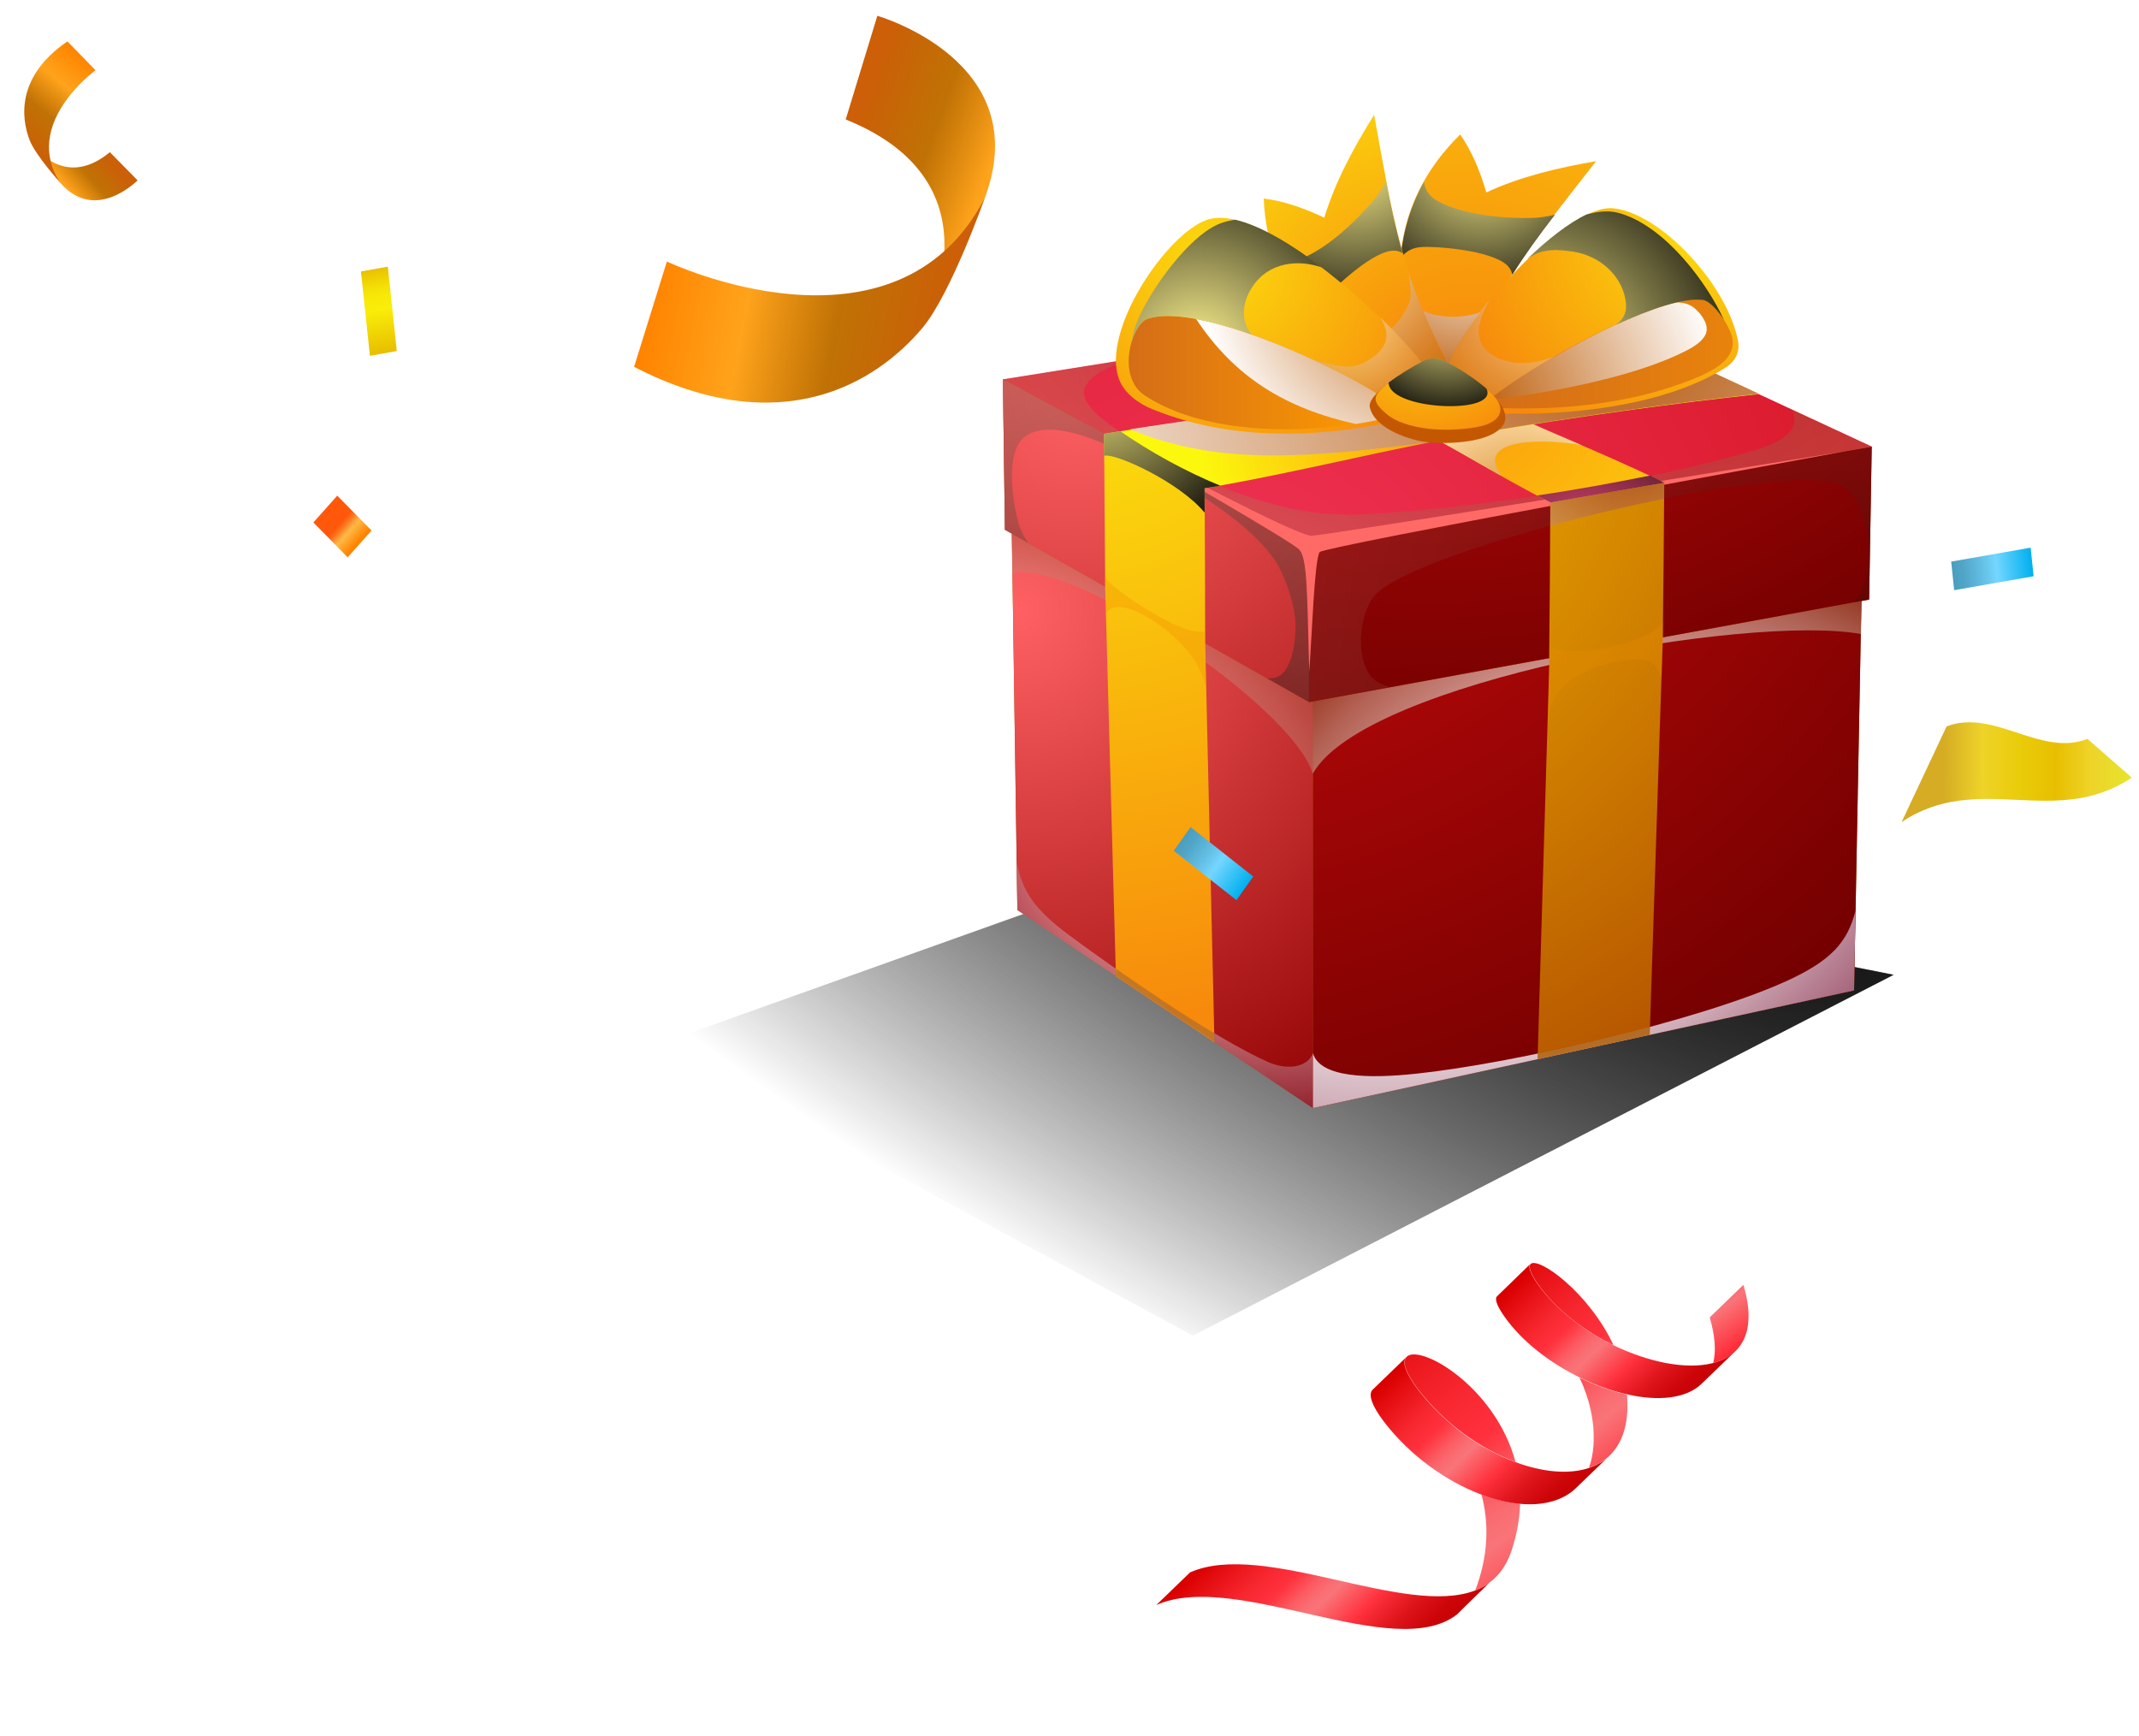 <svg width="913" height="741" viewBox="0 0 913 741" fill="none" xmlns="http://www.w3.org/2000/svg">
<g filter="url(#filter0_f_575_6475)">
<path d="M280.257 446.003L457.835 382.631L554.911 365.908L808.257 416.078L509.136 570.107L280.257 446.003Z" fill="url(#paint0_radial_575_6475)"/>
</g>
<g filter="url(#filter1_f_575_6475)">
<path d="M280.257 446.003L457.835 382.631L554.911 365.908L808.257 416.078L509.136 570.107L280.257 446.003Z" fill="url(#paint1_radial_575_6475)" fill-opacity="0.6"/>
</g>
<path fill-rule="evenodd" clip-rule="evenodd" d="M431.779 219.923H795.212L791.377 422.755L560.428 472.968L434.253 388.372L431.779 219.923Z" fill="#AB5500"/>
<path fill-rule="evenodd" clip-rule="evenodd" d="M560.428 472.968V219.923H431.779L434.253 388.372L560.428 472.968Z" fill="url(#paint2_radial_575_6475)"/>
<path fill-rule="evenodd" clip-rule="evenodd" d="M560.428 219.923V472.968L791.377 422.755L795.212 219.923H560.428Z" fill="url(#paint3_radial_575_6475)"/>
<path style="mix-blend-mode:multiply" opacity="0.5" fill-rule="evenodd" clip-rule="evenodd" d="M456.271 399.132C441.303 388.001 436.232 380.209 434.005 367.965L434.253 388.496L560.427 472.968V449.593C557.83 456.024 548.923 456.642 541.501 453.427C518.493 443.285 476.929 414.468 456.271 399.132Z" fill="url(#paint4_radial_575_6475)"/>
<path style="mix-blend-mode:multiply" fill-rule="evenodd" clip-rule="evenodd" d="M560.428 449.592V472.968L791.377 422.754L791.996 388.743C788.532 402.224 781.729 410.015 762.184 418.92C724.579 435.864 645.781 453.921 604.836 458.25C584.549 460.476 563.52 460.105 560.428 449.592Z" fill="url(#paint5_radial_575_6475)"/>
<path style="mix-blend-mode:multiply" opacity="0.4" fill-rule="evenodd" clip-rule="evenodd" d="M432.026 244.658L431.779 227.838L560.304 299.571V330.243C551.645 301.179 456.643 237.732 432.026 244.782V244.658Z" fill="url(#paint6_radial_575_6475)"/>
<path style="mix-blend-mode:multiply" opacity="0.75" fill-rule="evenodd" clip-rule="evenodd" d="M560.427 330.12C582.446 290.914 746.102 261.85 794.345 270.631L794.716 247.75L560.303 295.119V329.996L560.427 330.12Z" fill="url(#paint7_radial_575_6475)"/>
<path fill-rule="evenodd" clip-rule="evenodd" d="M428.933 226.107L558.695 299.695L797.809 255.913L798.922 190.611L428.067 161.918L428.933 226.107Z" fill="#AB5500"/>
<path fill-rule="evenodd" clip-rule="evenodd" d="M428.067 161.918L558.695 232.415V299.695L428.933 226.107L428.067 161.918Z" fill="url(#paint8_radial_575_6475)"/>
<path fill-rule="evenodd" clip-rule="evenodd" d="M558.696 232.414L798.922 190.611L797.809 255.913L558.696 299.695V232.414Z" fill="url(#paint9_radial_575_6475)"/>
<path fill-rule="evenodd" clip-rule="evenodd" d="M428.067 161.918L558.695 232.414L798.922 190.611L658.027 125.185L428.067 161.918Z" fill="url(#paint10_radial_575_6475)"/>
<path style="mix-blend-mode:screen" opacity="0.2" fill-rule="evenodd" clip-rule="evenodd" d="M586.405 289.925C578.117 282.38 579.848 262.097 586.899 254.058C604.712 233.899 759.586 196.177 784.944 206.689C796.077 211.266 798.304 233.157 797.067 243.669C796.325 249.853 794.098 253.934 791.253 257.15L797.809 255.913L798.922 190.611L558.696 232.414V299.695L593.455 293.264C590.734 292.522 588.26 291.656 586.281 289.801L586.405 289.925Z" fill="url(#paint11_radial_575_6475)"/>
<path style="mix-blend-mode:screen" opacity="0.5" fill-rule="evenodd" clip-rule="evenodd" d="M435.613 225.983C432.396 217.326 429.18 195.435 435.86 187.891C446.869 175.646 476.681 191.725 487.196 197.043C505.38 206.071 537.542 225.118 546.449 243.051C549.294 248.864 551.397 255.171 552.51 261.479C553.747 268.405 552.757 286.214 544.84 289.059C543.603 289.554 542.243 289.554 540.882 289.554L558.819 299.695V232.415L428.067 161.918L428.933 226.107L438.953 231.796C437.592 229.941 436.479 228.086 435.736 225.983H435.613Z" fill="url(#paint12_radial_575_6475)"/>
<path style="mix-blend-mode:screen" opacity="0.3" fill-rule="evenodd" clip-rule="evenodd" d="M463.817 164.144C466.91 158.826 476.187 155.239 484.97 152.889L427.944 162.041L558.572 232.538L798.799 190.735L764.905 175.028C768.245 181.953 763.173 187.766 750.308 191.724C704.044 205.823 629.947 217.078 582.322 219.552C574.529 219.923 566.612 219.552 558.819 218.438C529.997 214.357 496.598 198.032 473.342 180.964C464.312 174.285 460.848 168.967 463.693 164.268L463.817 164.144Z" fill="url(#paint13_radial_575_6475)"/>
<path fill-rule="evenodd" clip-rule="evenodd" d="M478.909 189.375C492.64 197.537 551.398 231.054 554.614 234.641C557.954 238.228 557.954 252.698 558.82 286.709C559.933 272.363 561.047 238.722 563.273 235.63C566.613 233.033 759.339 197.909 787.048 192.714C745.979 199.269 565.747 228.581 559.562 228.704C549.914 226.973 498.207 199.022 478.909 189.375Z" fill="#FF6A66"/>
<path fill-rule="evenodd" clip-rule="evenodd" d="M661.367 280.896L656.295 452.066L704.167 441.677L709.734 271.991C709.981 249.977 710.229 227.962 710.352 205.947L661.738 214.357C661.614 236.496 661.491 258.634 661.243 280.772L661.367 280.896Z" fill="url(#paint14_radial_575_6475)"/>
<path fill-rule="evenodd" clip-rule="evenodd" d="M518.369 444.769L514.411 274.588C514.411 252.574 514.287 230.435 514.163 208.421L471.239 185.293C471.363 207.06 471.61 228.704 471.734 250.471L476.311 416.694L518.369 444.893V444.769Z" fill="url(#paint15_radial_575_6475)"/>
<path fill-rule="evenodd" clip-rule="evenodd" d="M710.353 206.071C684.87 193.456 655.677 182.449 629.823 169.833C609.784 160.063 590.61 149.303 573.292 138.79L528.141 145.964C552.634 157.466 576.385 168.349 599.269 180.099C620.917 191.23 640.091 203.474 661.738 214.481L710.353 206.071Z" fill="url(#paint16_radial_575_6475)"/>
<path style="mix-blend-mode:multiply" opacity="0.65" fill-rule="evenodd" clip-rule="evenodd" d="M640.833 203.103C628.71 186.406 660.625 187.272 675.098 189.993C659.759 183.438 644.296 176.883 629.823 169.833C609.784 160.063 590.61 149.303 573.292 138.79L528.141 145.964C552.634 157.466 576.385 168.349 599.269 180.099C613.742 187.519 627.102 195.435 640.709 203.103H640.833Z" fill="url(#paint17_radial_575_6475)"/>
<path fill-rule="evenodd" clip-rule="evenodd" d="M514.163 208.421C555.479 201.371 591.847 191.601 633.287 184.551C670.768 178.243 714.435 172.06 750.803 168.226L704.539 146.706C673.242 151.9 643.678 159.197 612.505 164.392C565.994 172.06 517.874 177.501 471.363 185.169L514.287 208.297L514.163 208.421Z" fill="url(#paint18_radial_575_6475)"/>
<g style="mix-blend-mode:multiply" opacity="0.35">
<path fill-rule="evenodd" clip-rule="evenodd" d="M471.733 250.347V246.513C476.434 252.945 505.627 272.115 514.41 269.518V274.465L514.781 293.758C513.915 289.43 511.689 282.751 505.009 275.701C494.494 264.447 477.053 254.058 471.981 261.849L471.733 250.347Z" fill="#F39200"/>
</g>
<g style="mix-blend-mode:multiply" opacity="0.2">
<path fill-rule="evenodd" clip-rule="evenodd" d="M661.367 280.896V274.712C666.192 283.122 707.26 273.97 709.858 264.942V271.991L709.24 289.677C708.126 285.843 706.518 282.38 701.941 281.762C692.911 280.401 677.696 284.235 668.542 291.903C663.347 296.232 661.12 302.416 660.625 308.105L661.367 280.896Z" fill="#F39200"/>
</g>
<g style="mix-blend-mode:multiply" opacity="0.5">
<path fill-rule="evenodd" clip-rule="evenodd" d="M518.369 441.059C504.638 432.896 489.423 422.631 476.311 413.479V416.57L518.493 444.769V441.059H518.369Z" fill="#936037"/>
</g>
<g style="mix-blend-mode:multiply" opacity="0.5">
<path fill-rule="evenodd" clip-rule="evenodd" d="M704.167 438.338C688.457 442.543 672.005 446.501 656.295 449.716V452.066L704.044 441.677V438.338H704.167Z" fill="#B17F4A"/>
</g>
<path style="mix-blend-mode:screen" fill-rule="evenodd" clip-rule="evenodd" d="M471.239 185.169C471.239 185.169 471.239 194.197 471.239 194.569C475.692 193.084 503.401 205.7 514.163 218.809C514.163 217.449 514.163 209.781 514.163 208.42C514.163 208.42 520.225 207.431 520.843 207.307C505.504 201 490.66 192.713 478.167 184.056C475.816 184.427 473.59 184.798 471.239 185.169Z" fill="url(#paint19_radial_575_6475)"/>
<path style="mix-blend-mode:screen" fill-rule="evenodd" clip-rule="evenodd" d="M704.292 202.979C689.076 206.07 671.882 209.162 656.048 211.512C658.028 212.502 659.883 213.491 661.862 214.481L710.477 206.07L704.292 202.979Z" fill="url(#paint20_radial_575_6475)"/>
<path style="mix-blend-mode:multiply" opacity="0.5" fill-rule="evenodd" clip-rule="evenodd" d="M661.739 224.376C677.573 220.047 694.396 216.089 710.353 212.874C710.353 210.647 710.353 208.297 710.353 206.071L661.739 214.481C661.739 217.821 661.739 221.036 661.739 224.376Z" fill="url(#paint21_radial_575_6475)"/>
<path style="mix-blend-mode:multiply" fill-rule="evenodd" clip-rule="evenodd" d="M482.496 183.314C520.967 199.392 561.417 194.94 609.289 188.879C617.082 187.272 625.123 185.787 633.287 184.427C670.768 178.119 714.435 171.936 750.803 168.101L704.539 146.582C673.242 151.776 643.678 159.073 612.505 164.267C569.705 171.317 525.667 176.512 482.62 183.19L482.496 183.314Z" fill="url(#paint22_radial_575_6475)"/>
<path fill-rule="evenodd" clip-rule="evenodd" d="M605.33 157.837L623.638 161.423C638.853 121.476 654.563 103.048 681.282 68.789C664.954 71.633 648.996 75.344 634.4 82.146C631.678 72.746 628.091 64.336 623.266 57.41C606.938 73.365 599.763 91.174 597.908 108.118C596.3 123.207 599.268 139.038 605.206 157.713L605.33 157.837Z" fill="url(#paint23_radial_575_6475)"/>
<path style="mix-blend-mode:multiply" fill-rule="evenodd" clip-rule="evenodd" d="M632.174 133.101C624.133 136.44 608.547 136.316 602.609 129.019C600.383 126.175 599.146 124.196 597.661 120.115C598.156 131.617 600.878 143.984 605.331 157.836L623.639 161.423C629.081 146.953 634.648 135.327 640.833 124.814C637.617 128.525 634.153 132.235 632.174 132.977V133.101Z" fill="url(#paint24_radial_575_6475)"/>
<path style="mix-blend-mode:screen" fill-rule="evenodd" clip-rule="evenodd" d="M597.909 110.096C599.517 107.87 602.362 105.52 607.434 105.397C615.846 105.149 638.854 107.376 644.05 114.054C644.792 115.044 645.287 116.033 645.534 117.27C650.977 108.612 656.914 100.45 663.718 91.668C660.254 92.411 657.038 93.029 653.327 93.029C641.328 93.276 624.01 91.668 613.495 85.732C609.908 83.753 608.3 80.909 607.805 77.693C602.115 87.835 599.146 98.223 598.033 108.365C598.033 108.983 597.909 109.602 597.909 110.22V110.096Z" fill="url(#paint25_radial_575_6475)"/>
<path fill-rule="evenodd" clip-rule="evenodd" d="M602.362 165.01L617.33 153.755C597.662 115.786 594.322 91.793 586.529 49C577.746 63.099 569.953 77.446 565.252 92.906C556.346 88.701 547.687 85.732 539.399 84.743C540.388 107.623 548.924 124.691 560.428 137.43C570.571 148.684 584.302 156.971 602.362 165.01Z" fill="url(#paint26_radial_575_6475)"/>
<path style="mix-blend-mode:multiply" opacity="0.65" fill-rule="evenodd" clip-rule="evenodd" d="M601.744 128.525C598.899 136.687 588.508 148.189 578.983 147.818C575.396 147.695 573.045 147.2 569.087 145.716C577.993 153.013 589.003 159.197 602.362 165.133L617.33 153.879C610.156 140.15 605.208 128.277 601.373 116.775C601.991 121.599 602.486 126.669 601.744 128.648V128.525Z" fill="url(#paint27_radial_575_6475)"/>
<path style="mix-blend-mode:screen" fill-rule="evenodd" clip-rule="evenodd" d="M561.664 138.79C561.046 136.193 561.17 132.359 564.51 128.525C569.952 122.093 586.899 106.386 595.311 107.005C596.548 107.005 597.538 107.499 598.651 107.994C595.806 98.224 593.703 88.329 591.6 77.446C589.868 80.414 588.136 83.258 585.786 86.103C577.993 95.255 565.252 107.128 553.871 110.962C549.913 112.323 546.82 111.581 544.099 109.725C547.934 120.733 553.624 129.885 560.427 137.429C560.798 137.924 561.293 138.295 561.664 138.79Z" fill="url(#paint28_radial_575_6475)"/>
<path fill-rule="evenodd" clip-rule="evenodd" d="M609.783 158.703C597.413 140.522 539.769 85.856 515.399 93.772C498.205 99.337 469.754 141.264 477.671 161.918C480.021 168.102 486.206 172.431 492.144 174.781C528.883 189.622 569.952 186.53 604.959 177.502C606.567 171.194 608.299 165.01 609.907 158.703H609.783Z" fill="url(#paint29_radial_575_6475)"/>
<path fill-rule="evenodd" clip-rule="evenodd" d="M617.33 157.095L626.732 175.523C653.575 178.367 705.034 176.636 736.454 156.971C739.794 154.869 742.763 151.158 741.897 145.84C737.691 122.341 709.611 91.298 688.829 88.948C668.542 86.599 624.381 136.812 617.454 157.219L617.33 157.095Z" fill="url(#paint30_radial_575_6475)"/>
<path fill-rule="evenodd" clip-rule="evenodd" d="M592.837 171.565L592.218 178.367C561.912 185.293 516.266 186.901 488.681 168.844C476.434 160.805 482.867 138.79 489.547 136.193C510.823 128.277 574.158 157.713 592.837 171.565Z" fill="url(#paint31_linear_575_6475)"/>
<path style="mix-blend-mode:multiply" fill-rule="evenodd" clip-rule="evenodd" d="M510.576 136.193C527.028 161.052 548.676 174.285 578.611 180.964C583.435 180.222 588.012 179.356 592.342 178.367L592.96 171.565C578.735 161.052 538.408 141.387 510.576 136.193Z" fill="url(#paint32_radial_575_6475)"/>
<path fill-rule="evenodd" clip-rule="evenodd" d="M635.514 170.699L636.751 174.038C661.367 175.152 691.55 173.544 719.507 163.031C728.661 159.568 742.886 153.879 738.928 142.624C736.577 135.946 730.021 128.278 726.681 127.907C706.642 125.557 652.708 156.724 635.39 170.575L635.514 170.699Z" fill="url(#paint33_linear_575_6475)"/>
<path style="mix-blend-mode:multiply" fill-rule="evenodd" clip-rule="evenodd" d="M724.826 133.101C722.104 129.886 719.383 129.267 715.672 129.02C691.303 134.586 650.234 158.826 635.637 170.699C658.522 168.102 696.498 161.547 719.507 149.798C724.207 147.448 727.795 144.727 728.413 141.388C728.784 139.162 727.918 136.564 724.949 133.101H724.826Z" fill="url(#paint34_radial_575_6475)"/>
<path style="mix-blend-mode:screen" fill-rule="evenodd" clip-rule="evenodd" d="M489.671 136.193C498.949 132.73 516.143 136.44 534.204 142.748C530.245 138.172 529.379 130.256 534.451 122.588C541.626 111.581 554.491 110.715 564.263 114.178C551.398 104.284 537.915 96.245 527.153 93.771C522.205 94.637 519.359 95.503 514.411 98.966C502.289 107.747 488.805 127.535 484.723 138.914C483.857 141.264 483.363 143.737 482.991 146.087C484.476 141.14 486.95 137.059 489.671 136.069V136.193Z" fill="url(#paint35_radial_575_6475)"/>
<path style="mix-blend-mode:screen" fill-rule="evenodd" clip-rule="evenodd" d="M691.921 91.174C687.591 89.814 683.262 89.938 677.2 91.545C669.407 95.256 660.501 102.305 651.842 110.592C656.79 107.005 661.738 105.892 671.263 107.376C682.767 109.108 691.797 117.27 693.776 127.659C694.766 133.348 693.034 136.069 689.694 138.667C704.538 131.864 718.516 127.041 726.804 128.03C729.155 128.278 732.989 131.988 735.834 136.564C728.536 120.61 711.094 97.111 691.921 91.174Z" fill="url(#paint36_radial_575_6475)"/>
<path style="mix-blend-mode:multiply" opacity="0.5" fill-rule="evenodd" clip-rule="evenodd" d="M631.556 138.666C631.927 136.44 632.669 134.338 633.659 132.235C634.277 130.751 635.143 129.267 635.885 127.906C634.648 129.391 633.411 130.875 632.298 132.359C631.432 133.596 630.442 134.709 629.576 135.822C624.381 142.872 620.299 149.55 618.072 154.745C620.67 160.31 629.453 166.618 637.617 168.968C641.947 165.752 647.884 161.671 654.564 157.589C657.409 155.858 660.502 154.003 663.594 152.147C659.017 153.755 654.688 154.992 650.111 154.992C640.215 154.992 629.329 150.169 631.432 138.543L631.556 138.666Z" fill="url(#paint37_radial_575_6475)"/>
<path style="mix-blend-mode:multiply" opacity="0.5" fill-rule="evenodd" clip-rule="evenodd" d="M591.724 144.108C591.229 150.416 581.828 156.352 575.89 156.476C570.942 156.476 565.499 154.868 560.675 153.508C571.313 158.455 580.838 163.525 587.642 167.854C596.548 166.37 603.846 161.176 606.815 154.497C602.609 149.303 596.424 142.5 589.002 135.327C590.858 138.048 591.971 140.892 591.724 143.984V144.108Z" fill="url(#paint38_radial_575_6475)"/>
<path d="M584.673 173.791C584.055 170.328 589.374 165.876 595.559 161.671C602.857 156.6 609.29 153.508 612.382 153.755C620.299 154.621 648.75 172.06 641.328 181.83C635.885 189.003 618.815 189.498 610.403 188.88C602.363 188.261 586.529 183.067 584.673 173.667V173.791Z" fill="#C45800"/>
<path fill-rule="evenodd" clip-rule="evenodd" d="M591.601 176.511C595.683 180.098 602.24 182.077 609.167 182.943C616.218 183.808 623.887 183.437 630.196 182.324C641.453 180.346 642.442 174.285 637.865 169.214C632.423 163.278 623.021 157.094 616.341 154.002C613.496 152.642 610.528 152.765 607.682 154.126C602.611 156.723 596.426 160.681 592.096 164.02C585.664 168.967 585.54 171.317 591.601 176.511Z" fill="url(#paint39_radial_575_6475)"/>
<path style="mix-blend-mode:screen" fill-rule="evenodd" clip-rule="evenodd" d="M633.905 165.381C628.462 160.805 621.659 156.476 616.463 154.003C613.618 152.642 610.526 152.642 607.68 154.003C602.856 156.476 597.042 160.063 592.713 163.279C592.713 174.657 636.255 177.007 634.895 167.236C634.895 166.371 634.4 165.752 633.781 165.257L633.905 165.381Z" fill="url(#paint40_radial_575_6475)"/>
<path d="M169.369 149.837L165.541 113.818L154.062 115.863L157.889 151.882L169.369 149.837Z" fill="url(#paint41_linear_575_6475)"/>
<path d="M909.915 331.919C877.101 353.879 844.486 328.937 811.671 350.898C818.061 337.287 824.451 323.677 830.865 310.074C850.966 302.275 870.919 323.213 890.996 315.405C897.309 320.892 903.612 326.405 909.924 331.893L909.915 331.919Z" fill="url(#paint42_linear_575_6475)"/>
<path d="M534.937 374.128L508.181 353.039L501.014 363.136L527.769 384.225L534.937 374.128Z" fill="url(#paint43_linear_575_6475)"/>
<path d="M866.746 233.762L832.836 239.714L834.104 251.916L868.014 245.964L866.746 233.762Z" fill="url(#paint44_linear_575_6475)"/>
<path d="M158.598 226.453L143.955 211.566L133.756 223.003L148.399 237.89L158.598 226.453Z" fill="url(#paint45_linear_575_6475)"/>
<path d="M58.737 76.956C58.737 76.956 40.778 95.341 25.85 78.146L12.731 60.017C12.731 60.017 26.118 82.129 46.899 64.958L58.728 76.983L58.737 76.956Z" fill="url(#paint46_linear_575_6475)"/>
<path d="M28.782 17.663L40.755 29.973C40.755 29.973 8.954 53.14 25.85 78.146C25.85 78.146 15.288 66.443 12.731 60.017C8.591 49.507 7.63 32.083 28.772 17.689L28.782 17.663Z" fill="url(#paint47_linear_575_6475)"/>
<path d="M374.409 6.729C374.409 6.729 442.27 25.965 420.353 84.488L393.811 139.872C393.811 139.872 429.607 78.625 360.976 50.995L374.485 6.717L374.409 6.729Z" fill="url(#paint48_linear_575_6475)"/>
<path d="M270.638 156.635L284.647 111.635C284.647 111.635 382.17 157.99 420.353 84.488C420.353 84.488 405.96 125.291 393.811 139.872C373.884 163.623 333.12 188.763 270.714 156.623L270.638 156.635Z" fill="url(#paint49_linear_575_6475)"/>
<g clip-path="url(#clip0_575_6475)">
<path d="M622.064 688.984C595.256 710.156 527.681 670.025 493.563 685.064L507.958 671.157C539.438 657.259 599.551 690.41 629.648 678.874C631.811 678.063 633.752 676.994 635.582 675.703L625.608 685.442L621.991 689.021L622.064 688.984Z" fill="url(#paint50_linear_575_6475)"/>
<path d="M646.859 624.029C631.947 618.483 616.417 607.509 605.238 592.958C599.796 585.793 598.595 581.399 600.164 579.407C605.16 572.913 638.148 591.391 646.896 624.103L646.859 624.029Z" fill="url(#paint51_linear_575_6475)"/>
<path d="M688.603 574.146C675.929 567.937 664.01 558.848 656.564 548.249C653.082 543.337 652.332 540.568 653.354 539.498C656.643 536.362 678.002 551.437 688.676 574.11L688.603 574.146Z" fill="url(#paint52_linear_575_6475)"/>
<path d="M687.365 620.954L686.561 621.728C685.355 622.798 684.074 623.72 682.719 624.495C681.291 625.306 679.788 625.969 678.212 626.485C679.334 623.607 679.939 620.248 680.175 616.519C680.741 606.331 678.261 596.658 674.207 588.054C680.912 591.344 687.834 593.785 694.455 595.265C694.653 597.665 694.704 600.138 694.571 602.612C694.27 607.853 693.119 612.135 691.229 615.677C690.138 617.707 688.899 619.441 687.365 620.954Z" fill="url(#paint53_linear_575_6475)"/>
<path d="M740.824 576.652L740.751 576.689C738.23 579.161 735.006 580.783 731.264 581.741C732.485 576.684 732.117 570.298 729.757 562.322L744.153 548.415C748.236 562.186 746.305 571.303 740.824 576.652Z" fill="url(#paint54_linear_575_6475)"/>
<path d="M635.582 675.703C633.752 676.994 631.738 678.1 629.648 678.874C630.01 677.951 630.373 677.029 630.698 676.032C635.467 661.971 635.319 649.087 632.353 637.9C638.023 640.045 643.614 641.303 648.834 641.823C648.651 648.21 647.477 655.001 645.093 662.124C643.937 665.483 642.447 668.361 640.66 670.649C639.165 672.604 637.448 674.301 635.545 675.629L635.582 675.703Z" fill="url(#paint55_linear_575_6475)"/>
<path d="M740.751 576.689L726.355 590.597C719.706 597.09 707.661 598.153 694.491 595.155C687.87 593.674 680.949 591.233 674.243 587.944C661.569 581.734 649.65 572.646 642.204 562.046C638.723 557.134 637.935 554.291 638.995 553.295L653.244 539.461C652.184 540.457 652.972 543.3 656.454 548.212C664.01 558.848 675.818 567.9 688.492 574.109C703.561 581.428 719.746 584.761 731.118 581.814C734.86 580.857 738.157 579.198 740.605 576.763L740.751 576.689Z" fill="url(#paint56_linear_575_6475)"/>
<path d="M686.634 621.692L671.983 635.821C666.243 640.838 658.098 642.715 648.871 641.897C643.578 641.414 638.06 640.119 632.39 637.974C617.478 632.428 601.948 621.454 590.769 606.903C585.327 599.738 584.126 595.344 585.694 593.352L600.09 579.444C598.522 581.436 599.723 585.83 605.164 592.995C616.381 607.62 631.801 618.556 646.785 624.066C658.309 628.356 669.521 629.47 678.176 626.596C679.752 626.08 681.255 625.417 682.683 624.605C684.075 623.905 685.392 622.872 686.525 621.839L686.634 621.692Z" fill="url(#paint57_linear_575_6475)"/>
</g>
<defs>
<filter id="filter0_f_575_6475" x="257.257" y="342.908" width="574" height="250.199" filterUnits="userSpaceOnUse" color-interpolation-filters="sRGB">
<feFlood flood-opacity="0" result="BackgroundImageFix"/>
<feBlend mode="normal" in="SourceGraphic" in2="BackgroundImageFix" result="shape"/>
<feGaussianBlur stdDeviation="11.5" result="effect1_foregroundBlur_575_6475"/>
</filter>
<filter id="filter1_f_575_6475" x="257.257" y="342.908" width="574" height="250.199" filterUnits="userSpaceOnUse" color-interpolation-filters="sRGB">
<feFlood flood-opacity="0" result="BackgroundImageFix"/>
<feBlend mode="normal" in="SourceGraphic" in2="BackgroundImageFix" result="shape"/>
<feGaussianBlur stdDeviation="11.5" result="effect1_foregroundBlur_575_6475"/>
</filter>
<radialGradient id="paint0_radial_575_6475" cx="0" cy="0" r="1" gradientUnits="userSpaceOnUse" gradientTransform="translate(691.275 324.752) rotate(118.23) scale(310.817 804.161)">
<stop/>
<stop offset="1" stop-opacity="0"/>
</radialGradient>
<radialGradient id="paint1_radial_575_6475" cx="0" cy="0" r="1" gradientUnits="userSpaceOnUse" gradientTransform="translate(691.275 324.752) rotate(118.23) scale(310.817 804.161)">
<stop/>
<stop offset="1" stop-opacity="0"/>
</radialGradient>
<radialGradient id="paint2_radial_575_6475" cx="0" cy="0" r="1" gradientUnits="userSpaceOnUse" gradientTransform="translate(434.624 260.242) scale(254.081 254.034)">
<stop stop-color="#FF6163"/>
<stop offset="1" stop-color="#8F0000"/>
</radialGradient>
<radialGradient id="paint3_radial_575_6475" cx="0" cy="0" r="1" gradientUnits="userSpaceOnUse" gradientTransform="translate(485.465 73.859) scale(453.116 453.032)">
<stop stop-color="#E60E10"/>
<stop offset="1" stop-color="#730000"/>
</radialGradient>
<radialGradient id="paint4_radial_575_6475" cx="0" cy="0" r="1" gradientUnits="userSpaceOnUse" gradientTransform="translate(549.913 333.336) scale(148.441 148.413)">
<stop offset="0.54" stop-color="white"/>
<stop offset="0.58" stop-color="#F9F4F6"/>
<stop offset="0.66" stop-color="#E9D9DE"/>
<stop offset="0.76" stop-color="#D0ADB8"/>
<stop offset="0.87" stop-color="#AD6F83"/>
<stop offset="1" stop-color="#822341"/>
</radialGradient>
<radialGradient id="paint5_radial_575_6475" cx="0" cy="0" r="1" gradientUnits="userSpaceOnUse" gradientTransform="translate(591.229 243.792) scale(302.325 302.269)">
<stop offset="0.54" stop-color="white"/>
<stop offset="0.58" stop-color="#F9F4F6"/>
<stop offset="0.66" stop-color="#E9D9DE"/>
<stop offset="0.76" stop-color="#D0ADB8"/>
<stop offset="0.87" stop-color="#AD6F83"/>
<stop offset="1" stop-color="#822341"/>
</radialGradient>
<radialGradient id="paint6_radial_575_6475" cx="0" cy="0" r="1" gradientUnits="userSpaceOnUse" gradientTransform="translate(402.462 436.112) scale(234.413 234.37)">
<stop offset="0.54" stop-color="white"/>
<stop offset="0.58" stop-color="#FAF6F4"/>
<stop offset="0.65" stop-color="#ECDED9"/>
<stop offset="0.73" stop-color="#D6B7AD"/>
<stop offset="0.84" stop-color="#B8816F"/>
<stop offset="0.95" stop-color="#923E22"/>
<stop offset="1" stop-color="#822000"/>
</radialGradient>
<radialGradient id="paint7_radial_575_6475" cx="0" cy="0" r="1" gradientUnits="userSpaceOnUse" gradientTransform="translate(703.302 431.288) scale(212.765 212.726)">
<stop offset="0.54" stop-color="white"/>
<stop offset="0.58" stop-color="#FAF6F4"/>
<stop offset="0.65" stop-color="#ECDED9"/>
<stop offset="0.73" stop-color="#D6B7AD"/>
<stop offset="0.84" stop-color="#B8816F"/>
<stop offset="0.95" stop-color="#923E22"/>
<stop offset="1" stop-color="#822000"/>
</radialGradient>
<radialGradient id="paint8_radial_575_6475" cx="0" cy="0" r="1" gradientUnits="userSpaceOnUse" gradientTransform="translate(458.992 167.484) scale(281.419 281.367)">
<stop stop-color="#FF6163"/>
<stop offset="1" stop-color="#8F0000"/>
</radialGradient>
<radialGradient id="paint9_radial_575_6475" cx="0" cy="0" r="1" gradientUnits="userSpaceOnUse" gradientTransform="translate(608.423 -41.037) scale(363.804 363.737)">
<stop stop-color="#E60E10"/>
<stop offset="1" stop-color="#730000"/>
</radialGradient>
<radialGradient id="paint10_radial_575_6475" cx="0" cy="0" r="1" gradientUnits="userSpaceOnUse" gradientTransform="translate(523.811 279.906) scale(554.798 554.695)">
<stop stop-color="#F23559"/>
<stop offset="1" stop-color="#C40000"/>
</radialGradient>
<radialGradient id="paint11_radial_575_6475" cx="0" cy="0" r="1" gradientUnits="userSpaceOnUse" gradientTransform="translate(783.089 292.398) scale(333.126 333.065)">
<stop/>
<stop offset="1" stop-color="#FF9A8A"/>
</radialGradient>
<radialGradient id="paint12_radial_575_6475" cx="0" cy="0" r="1" gradientUnits="userSpaceOnUse" gradientTransform="translate(516.76 393.567) scale(390.647 390.575)">
<stop/>
<stop offset="1" stop-color="#FF9A8A"/>
</radialGradient>
<radialGradient id="paint13_radial_575_6475" cx="0" cy="0" r="1" gradientUnits="userSpaceOnUse" gradientTransform="translate(655.553 -5.048) scale(310.489 310.431)">
<stop/>
<stop offset="1" stop-color="#CA9E67"/>
</radialGradient>
<radialGradient id="paint14_radial_575_6475" cx="0" cy="0" r="1" gradientUnits="userSpaceOnUse" gradientTransform="translate(503.03 145.84) scale(374.319 374.249)">
<stop stop-color="#FFCC00"/>
<stop offset="1" stop-color="#B35100"/>
</radialGradient>
<radialGradient id="paint15_radial_575_6475" cx="0" cy="0" r="1" gradientUnits="userSpaceOnUse" gradientTransform="translate(447.241 96.245) scale(341.414 341.351)">
<stop stop-color="#FCF80D"/>
<stop offset="1" stop-color="#F78A0C"/>
</radialGradient>
<radialGradient id="paint16_radial_575_6475" cx="0" cy="0" r="1" gradientUnits="userSpaceOnUse" gradientTransform="translate(626.36 169.586) scale(204.23 204.192)">
<stop stop-color="#FC9C0D"/>
<stop offset="1" stop-color="#FCF80D"/>
</radialGradient>
<radialGradient id="paint17_radial_575_6475" cx="0" cy="0" r="1" gradientUnits="userSpaceOnUse" gradientTransform="translate(647.636 228.828) scale(56.655 56.644)">
<stop stop-color="#B85E16"/>
<stop offset="1" stop-color="white"/>
</radialGradient>
<radialGradient id="paint18_radial_575_6475" cx="0" cy="0" r="1" gradientUnits="userSpaceOnUse" gradientTransform="translate(611.021 177.501) scale(101.187 101.168)">
<stop stop-color="#FC9C0D"/>
<stop offset="1" stop-color="#FCF80D"/>
</radialGradient>
<radialGradient id="paint19_radial_575_6475" cx="0" cy="0" r="1" gradientUnits="userSpaceOnUse" gradientTransform="translate(465.302 158.207) scale(86.219 86.204)">
<stop stop-color="#FFF385"/>
<stop offset="1"/>
</radialGradient>
<radialGradient id="paint20_radial_575_6475" cx="0" cy="0" r="1" gradientUnits="userSpaceOnUse" gradientTransform="translate(675.222 238.845) scale(90.673 90.656)">
<stop stop-color="#F24C7C"/>
<stop offset="1"/>
</radialGradient>
<radialGradient id="paint21_radial_575_6475" cx="0" cy="0" r="1" gradientUnits="userSpaceOnUse" gradientTransform="translate(692.293 183.933) scale(96.858 96.84)">
<stop stop-color="#7C0000"/>
<stop offset="1" stop-color="white"/>
</radialGradient>
<radialGradient id="paint22_radial_575_6475" cx="0" cy="0" r="1" gradientUnits="userSpaceOnUse" gradientTransform="translate(688.458 141.758) scale(288.841 288.788)">
<stop stop-color="#B85E16"/>
<stop offset="1" stop-color="white"/>
</radialGradient>
<radialGradient id="paint23_radial_575_6475" cx="0" cy="0" r="1" gradientUnits="userSpaceOnUse" gradientTransform="translate(626.977 158.332) scale(230.084 230.041)">
<stop stop-color="#F78A0C"/>
<stop offset="1" stop-color="#FCDC0D"/>
</radialGradient>
<radialGradient id="paint24_radial_575_6475" cx="0" cy="0" r="1" gradientUnits="userSpaceOnUse" gradientTransform="translate(627.721 102.181) scale(68.654 68.641)">
<stop stop-color="white"/>
<stop offset="1" stop-color="#BA5700"/>
</radialGradient>
<radialGradient id="paint25_radial_575_6475" cx="0" cy="0" r="1" gradientUnits="userSpaceOnUse" gradientTransform="translate(632.422 66.438) scale(72.241 72.228)">
<stop stop-color="#FFF48F"/>
<stop offset="1"/>
</radialGradient>
<radialGradient id="paint26_radial_575_6475" cx="0" cy="0" r="1" gradientUnits="userSpaceOnUse" gradientTransform="translate(608.176 147.077) scale(126.175 126.151)">
<stop stop-color="#F78A0C"/>
<stop offset="1" stop-color="#FCDC0D"/>
</radialGradient>
<radialGradient id="paint27_radial_575_6475" cx="0" cy="0" r="1" gradientUnits="userSpaceOnUse" gradientTransform="translate(572.674 112.941) scale(65.314 65.302)">
<stop stop-color="white"/>
<stop offset="1" stop-color="#BA5700"/>
</radialGradient>
<radialGradient id="paint28_radial_575_6475" cx="0" cy="0" r="1" gradientUnits="userSpaceOnUse" gradientTransform="translate(577.993 66.562) scale(78.426 78.412)">
<stop stop-color="#FFF48F"/>
<stop offset="1"/>
</radialGradient>
<radialGradient id="paint29_radial_575_6475" cx="0" cy="0" r="1" gradientUnits="userSpaceOnUse" gradientTransform="translate(517.75 110.839) scale(105.888 105.868)">
<stop stop-color="#FCDC0D"/>
<stop offset="1" stop-color="#F78A0C"/>
</radialGradient>
<radialGradient id="paint30_radial_575_6475" cx="0" cy="0" r="1" gradientUnits="userSpaceOnUse" gradientTransform="translate(722.971 99.214) scale(103.785 103.766)">
<stop stop-color="#FCDC0D"/>
<stop offset="1" stop-color="#F78A0C"/>
</radialGradient>
<linearGradient id="paint31_linear_575_6475" x1="481.754" y1="159.073" x2="592.837" y2="159.073" gradientUnits="userSpaceOnUse">
<stop stop-color="#D46D17"/>
<stop offset="1" stop-color="#FF9D00"/>
</linearGradient>
<radialGradient id="paint32_radial_575_6475" cx="0" cy="0" r="1" gradientUnits="userSpaceOnUse" gradientTransform="translate(610.402 116.157) scale(97.971 97.953)">
<stop stop-color="#BA5700"/>
<stop offset="1" stop-color="white"/>
</radialGradient>
<linearGradient id="paint33_linear_575_6475" x1="635.514" y1="151.158" x2="862.381" y2="151.158" gradientUnits="userSpaceOnUse">
<stop stop-color="#D46D17"/>
<stop offset="1" stop-color="#FF9D00"/>
</linearGradient>
<radialGradient id="paint34_radial_575_6475" cx="0" cy="0" r="1" gradientUnits="userSpaceOnUse" gradientTransform="translate(627.102 174.905) scale(108.857 108.837)">
<stop stop-color="#BA5700"/>
<stop offset="1" stop-color="white"/>
</radialGradient>
<radialGradient id="paint35_radial_575_6475" cx="0" cy="0" r="1" gradientUnits="userSpaceOnUse" gradientTransform="translate(510.948 149.674) scale(94.013 93.995)">
<stop stop-color="#FFF48F"/>
<stop offset="1"/>
</radialGradient>
<radialGradient id="paint36_radial_575_6475" cx="0" cy="0" r="1" gradientUnits="userSpaceOnUse" gradientTransform="translate(654.439 155.239) scale(106.63 106.61)">
<stop stop-color="#FFF48F"/>
<stop offset="1"/>
</radialGradient>
<radialGradient id="paint37_radial_575_6475" cx="0" cy="0" r="1" gradientUnits="userSpaceOnUse" gradientTransform="translate(658.028 130.998) scale(56.902 56.892)">
<stop stop-color="white"/>
<stop offset="1" stop-color="#BA5700"/>
</radialGradient>
<radialGradient id="paint38_radial_575_6475" cx="0" cy="0" r="1" gradientUnits="userSpaceOnUse" gradientTransform="translate(577.374 135.698) scale(49.728 49.718)">
<stop stop-color="white"/>
<stop offset="1" stop-color="#BA5700"/>
</radialGradient>
<radialGradient id="paint39_radial_575_6475" cx="0" cy="0" r="1" gradientUnits="userSpaceOnUse" gradientTransform="translate(606.569 135.698) scale(57.521 57.51)">
<stop stop-color="#FCDC0D"/>
<stop offset="1" stop-color="#F78A0C"/>
</radialGradient>
<radialGradient id="paint40_radial_575_6475" cx="0" cy="0" r="1" gradientUnits="userSpaceOnUse" gradientTransform="translate(617.824 132.235) scale(49.233 49.224)">
<stop stop-color="#FFF48F"/>
<stop offset="1"/>
</radialGradient>
<linearGradient id="paint41_linear_575_6475" x1="159.784" y1="114.677" x2="166.122" y2="150.249" gradientUnits="userSpaceOnUse">
<stop stop-color="#E8BF00"/>
<stop offset="0.06" stop-color="#ECC902"/>
<stop offset="0.2" stop-color="#F3DD05"/>
<stop offset="0.34" stop-color="#F8E908"/>
<stop offset="0.49" stop-color="#FAED09"/>
<stop offset="0.98" stop-color="#E8C000"/>
<stop offset="1" stop-color="#E8BF00"/>
</linearGradient>
<linearGradient id="paint42_linear_575_6475" x1="811.792" y1="330.331" x2="909.937" y2="330.776" gradientUnits="userSpaceOnUse">
<stop offset="0.18" stop-color="#D5AC24"/>
<stop offset="0.35" stop-color="#EED329"/>
<stop offset="0.51" stop-color="#E9CC0A"/>
<stop offset="0.67" stop-color="#E8BF00"/>
<stop offset="0.82" stop-color="#EED329"/>
<stop offset="1" stop-color="#E6E52D"/>
</linearGradient>
<linearGradient id="paint43_linear_575_6475" x1="504.654" y1="358.097" x2="532.378" y2="377.778" gradientUnits="userSpaceOnUse">
<stop stop-color="#4A9DBD"/>
<stop offset="0.14" stop-color="#51A6C8"/>
<stop offset="0.38" stop-color="#64C0E6"/>
<stop offset="0.55" stop-color="#74D6FF"/>
<stop offset="0.71" stop-color="#49C8F9"/>
<stop offset="1" stop-color="#00B0EF"/>
</linearGradient>
<linearGradient id="paint44_linear_575_6475" x1="833.544" y1="245.774" x2="867.678" y2="242.227" gradientUnits="userSpaceOnUse">
<stop stop-color="#4A9DBD"/>
<stop offset="0.14" stop-color="#51A6C8"/>
<stop offset="0.38" stop-color="#64C0E6"/>
<stop offset="0.55" stop-color="#74D6FF"/>
<stop offset="0.71" stop-color="#49C8F9"/>
<stop offset="1" stop-color="#00B0EF"/>
</linearGradient>
<linearGradient id="paint45_linear_575_6475" x1="144.696" y1="223.456" x2="160.31" y2="237.382" gradientUnits="userSpaceOnUse">
<stop stop-color="#FF580B"/>
<stop offset="0.05" stop-color="#FF6311"/>
<stop offset="0.13" stop-color="#FF8124"/>
<stop offset="0.24" stop-color="#FFB142"/>
<stop offset="0.26" stop-color="#FFB947"/>
<stop offset="0.54" stop-color="#FF8400"/>
<stop offset="0.81" stop-color="#FF8400"/>
<stop offset="0.85" stop-color="#F89002"/>
<stop offset="0.93" stop-color="#F29C04"/>
<stop offset="1" stop-color="#F0A005"/>
</linearGradient>
<linearGradient id="paint46_linear_575_6475" x1="42.139" y1="62.135" x2="17.965" y2="83.528" gradientUnits="userSpaceOnUse">
<stop stop-color="#CC5F08"/>
<stop offset="0.06" stop-color="#C96207"/>
<stop offset="0.37" stop-color="#C07205"/>
<stop offset="0.57" stop-color="#E89113"/>
<stop offset="0.68" stop-color="#FFA31B"/>
</linearGradient>
<linearGradient id="paint47_linear_575_6475" x1="13.093" y1="64.827" x2="42.105" y2="29.576" gradientUnits="userSpaceOnUse">
<stop stop-color="#CC5F08"/>
<stop offset="0.06" stop-color="#C96207"/>
<stop offset="0.37" stop-color="#C07205"/>
<stop offset="0.57" stop-color="#E89113"/>
<stop offset="0.68" stop-color="#FFA31B"/>
<stop offset="1" stop-color="#FF8400"/>
</linearGradient>
<linearGradient id="paint48_linear_575_6475" x1="360.401" y1="66.172" x2="443.659" y2="96.456" gradientUnits="userSpaceOnUse">
<stop stop-color="#CC5F08"/>
<stop offset="0.06" stop-color="#C96207"/>
<stop offset="0.37" stop-color="#C07205"/>
<stop offset="0.57" stop-color="#E89113"/>
<stop offset="0.68" stop-color="#FFA31B"/>
</linearGradient>
<linearGradient id="paint49_linear_575_6475" x1="404.936" y1="132.7" x2="281.919" y2="108.899" gradientUnits="userSpaceOnUse">
<stop stop-color="#CC5F08"/>
<stop offset="0.06" stop-color="#C96207"/>
<stop offset="0.37" stop-color="#C07205"/>
<stop offset="0.57" stop-color="#E89113"/>
<stop offset="0.68" stop-color="#FFA31B"/>
<stop offset="1" stop-color="#FF8400"/>
</linearGradient>
<linearGradient id="paint50_linear_575_6475" x1="533.807" y1="648.351" x2="597.835" y2="714.582" gradientUnits="userSpaceOnUse">
<stop stop-color="#DA0000"/>
<stop offset="0.09" stop-color="#E61014"/>
<stop offset="0.24" stop-color="#F82831"/>
<stop offset="0.33" stop-color="#FF313D"/>
<stop offset="0.36" stop-color="#FD3F49"/>
<stop offset="0.42" stop-color="#FB5C63"/>
<stop offset="0.47" stop-color="#F96D72"/>
<stop offset="0.51" stop-color="#F97478"/>
<stop offset="0.67" stop-color="#FF313D"/>
<stop offset="0.69" stop-color="#F92C37"/>
<stop offset="0.81" stop-color="#DD141A"/>
<stop offset="0.92" stop-color="#CC0509"/>
<stop offset="1" stop-color="#C70003"/>
</linearGradient>
<linearGradient id="paint51_linear_575_6475" x1="589.174" y1="553.803" x2="721.325" y2="734.815" gradientUnits="userSpaceOnUse">
<stop stop-color="#DA0000"/>
<stop offset="0.09" stop-color="#E61014"/>
<stop offset="0.24" stop-color="#F82831"/>
<stop offset="0.33" stop-color="#FF313D"/>
<stop offset="0.36" stop-color="#FD3F49"/>
<stop offset="0.42" stop-color="#FB5C63"/>
<stop offset="0.47" stop-color="#F96D72"/>
<stop offset="0.51" stop-color="#F97478"/>
<stop offset="0.67" stop-color="#FF313D"/>
<stop offset="0.69" stop-color="#F92C37"/>
<stop offset="0.81" stop-color="#DD141A"/>
<stop offset="0.92" stop-color="#CC0509"/>
<stop offset="1" stop-color="#C70003"/>
</linearGradient>
<linearGradient id="paint52_linear_575_6475" x1="649.51" y1="530.407" x2="748.512" y2="654.249" gradientUnits="userSpaceOnUse">
<stop stop-color="#DA0000"/>
<stop offset="0.09" stop-color="#E61014"/>
<stop offset="0.24" stop-color="#F82831"/>
<stop offset="0.33" stop-color="#FF313D"/>
<stop offset="0.36" stop-color="#FD3F49"/>
<stop offset="0.42" stop-color="#FB5C63"/>
<stop offset="0.47" stop-color="#F96D72"/>
<stop offset="0.51" stop-color="#F97478"/>
<stop offset="0.67" stop-color="#FF313D"/>
<stop offset="0.69" stop-color="#F92C37"/>
<stop offset="0.81" stop-color="#DD141A"/>
<stop offset="0.92" stop-color="#CC0509"/>
<stop offset="1" stop-color="#C70003"/>
</linearGradient>
<linearGradient id="paint53_linear_575_6475" x1="632.972" y1="543.637" x2="731.975" y2="667.479" gradientUnits="userSpaceOnUse">
<stop stop-color="#DA0000"/>
<stop offset="0.09" stop-color="#E61014"/>
<stop offset="0.24" stop-color="#F82831"/>
<stop offset="0.33" stop-color="#FF313D"/>
<stop offset="0.36" stop-color="#FD3F49"/>
<stop offset="0.42" stop-color="#FB5C63"/>
<stop offset="0.47" stop-color="#F96D72"/>
<stop offset="0.51" stop-color="#F97478"/>
<stop offset="0.67" stop-color="#FF313D"/>
<stop offset="0.69" stop-color="#F92C37"/>
<stop offset="0.81" stop-color="#DD141A"/>
<stop offset="0.92" stop-color="#CC0509"/>
<stop offset="1" stop-color="#C70003"/>
</linearGradient>
<linearGradient id="paint54_linear_575_6475" x1="704.031" y1="518.264" x2="762.568" y2="598.815" gradientUnits="userSpaceOnUse">
<stop stop-color="#DA0000"/>
<stop offset="0.09" stop-color="#E61014"/>
<stop offset="0.24" stop-color="#F82831"/>
<stop offset="0.33" stop-color="#FF313D"/>
<stop offset="0.36" stop-color="#FD3F49"/>
<stop offset="0.42" stop-color="#FB5C63"/>
<stop offset="0.47" stop-color="#F96D72"/>
<stop offset="0.51" stop-color="#F97478"/>
<stop offset="0.67" stop-color="#FF313D"/>
<stop offset="0.69" stop-color="#F92C37"/>
<stop offset="0.81" stop-color="#DD141A"/>
<stop offset="0.92" stop-color="#CC0509"/>
<stop offset="1" stop-color="#C70003"/>
</linearGradient>
<linearGradient id="paint55_linear_575_6475" x1="571.478" y1="566.773" x2="703.571" y2="747.725" gradientUnits="userSpaceOnUse">
<stop stop-color="#DA0000"/>
<stop offset="0.09" stop-color="#E61014"/>
<stop offset="0.24" stop-color="#F82831"/>
<stop offset="0.33" stop-color="#FF313D"/>
<stop offset="0.36" stop-color="#FD3F49"/>
<stop offset="0.42" stop-color="#FB5C63"/>
<stop offset="0.47" stop-color="#F96D72"/>
<stop offset="0.51" stop-color="#F97478"/>
<stop offset="0.67" stop-color="#FF313D"/>
<stop offset="0.69" stop-color="#F92C37"/>
<stop offset="0.81" stop-color="#DD141A"/>
<stop offset="0.92" stop-color="#CC0509"/>
<stop offset="1" stop-color="#C70003"/>
</linearGradient>
<linearGradient id="paint56_linear_575_6475" x1="659.006" y1="536.166" x2="719.875" y2="599.13" gradientUnits="userSpaceOnUse">
<stop stop-color="#DA0000"/>
<stop offset="0.09" stop-color="#E61014"/>
<stop offset="0.24" stop-color="#F82831"/>
<stop offset="0.33" stop-color="#FF313D"/>
<stop offset="0.36" stop-color="#FD3F49"/>
<stop offset="0.42" stop-color="#FB5C63"/>
<stop offset="0.47" stop-color="#F96D72"/>
<stop offset="0.51" stop-color="#F97478"/>
<stop offset="0.67" stop-color="#FF313D"/>
<stop offset="0.69" stop-color="#F92C37"/>
<stop offset="0.81" stop-color="#DD141A"/>
<stop offset="0.92" stop-color="#CC0509"/>
<stop offset="1" stop-color="#C70003"/>
</linearGradient>
<linearGradient id="paint57_linear_575_6475" x1="603.545" y1="578.175" x2="666.539" y2="643.337" gradientUnits="userSpaceOnUse">
<stop stop-color="#DA0000"/>
<stop offset="0.09" stop-color="#E61014"/>
<stop offset="0.24" stop-color="#F82831"/>
<stop offset="0.33" stop-color="#FF313D"/>
<stop offset="0.36" stop-color="#FD3F49"/>
<stop offset="0.42" stop-color="#FB5C63"/>
<stop offset="0.47" stop-color="#F96D72"/>
<stop offset="0.51" stop-color="#F97478"/>
<stop offset="0.67" stop-color="#FF313D"/>
<stop offset="0.69" stop-color="#F92C37"/>
<stop offset="0.81" stop-color="#DD141A"/>
<stop offset="0.92" stop-color="#CC0509"/>
<stop offset="1" stop-color="#C70003"/>
</linearGradient>
<clipPath id="clip0_575_6475">
<rect width="285.271" height="120.046" fill="white" transform="translate(467.363 632.998) rotate(-26.712)"/>
</clipPath>
</defs>
</svg>
